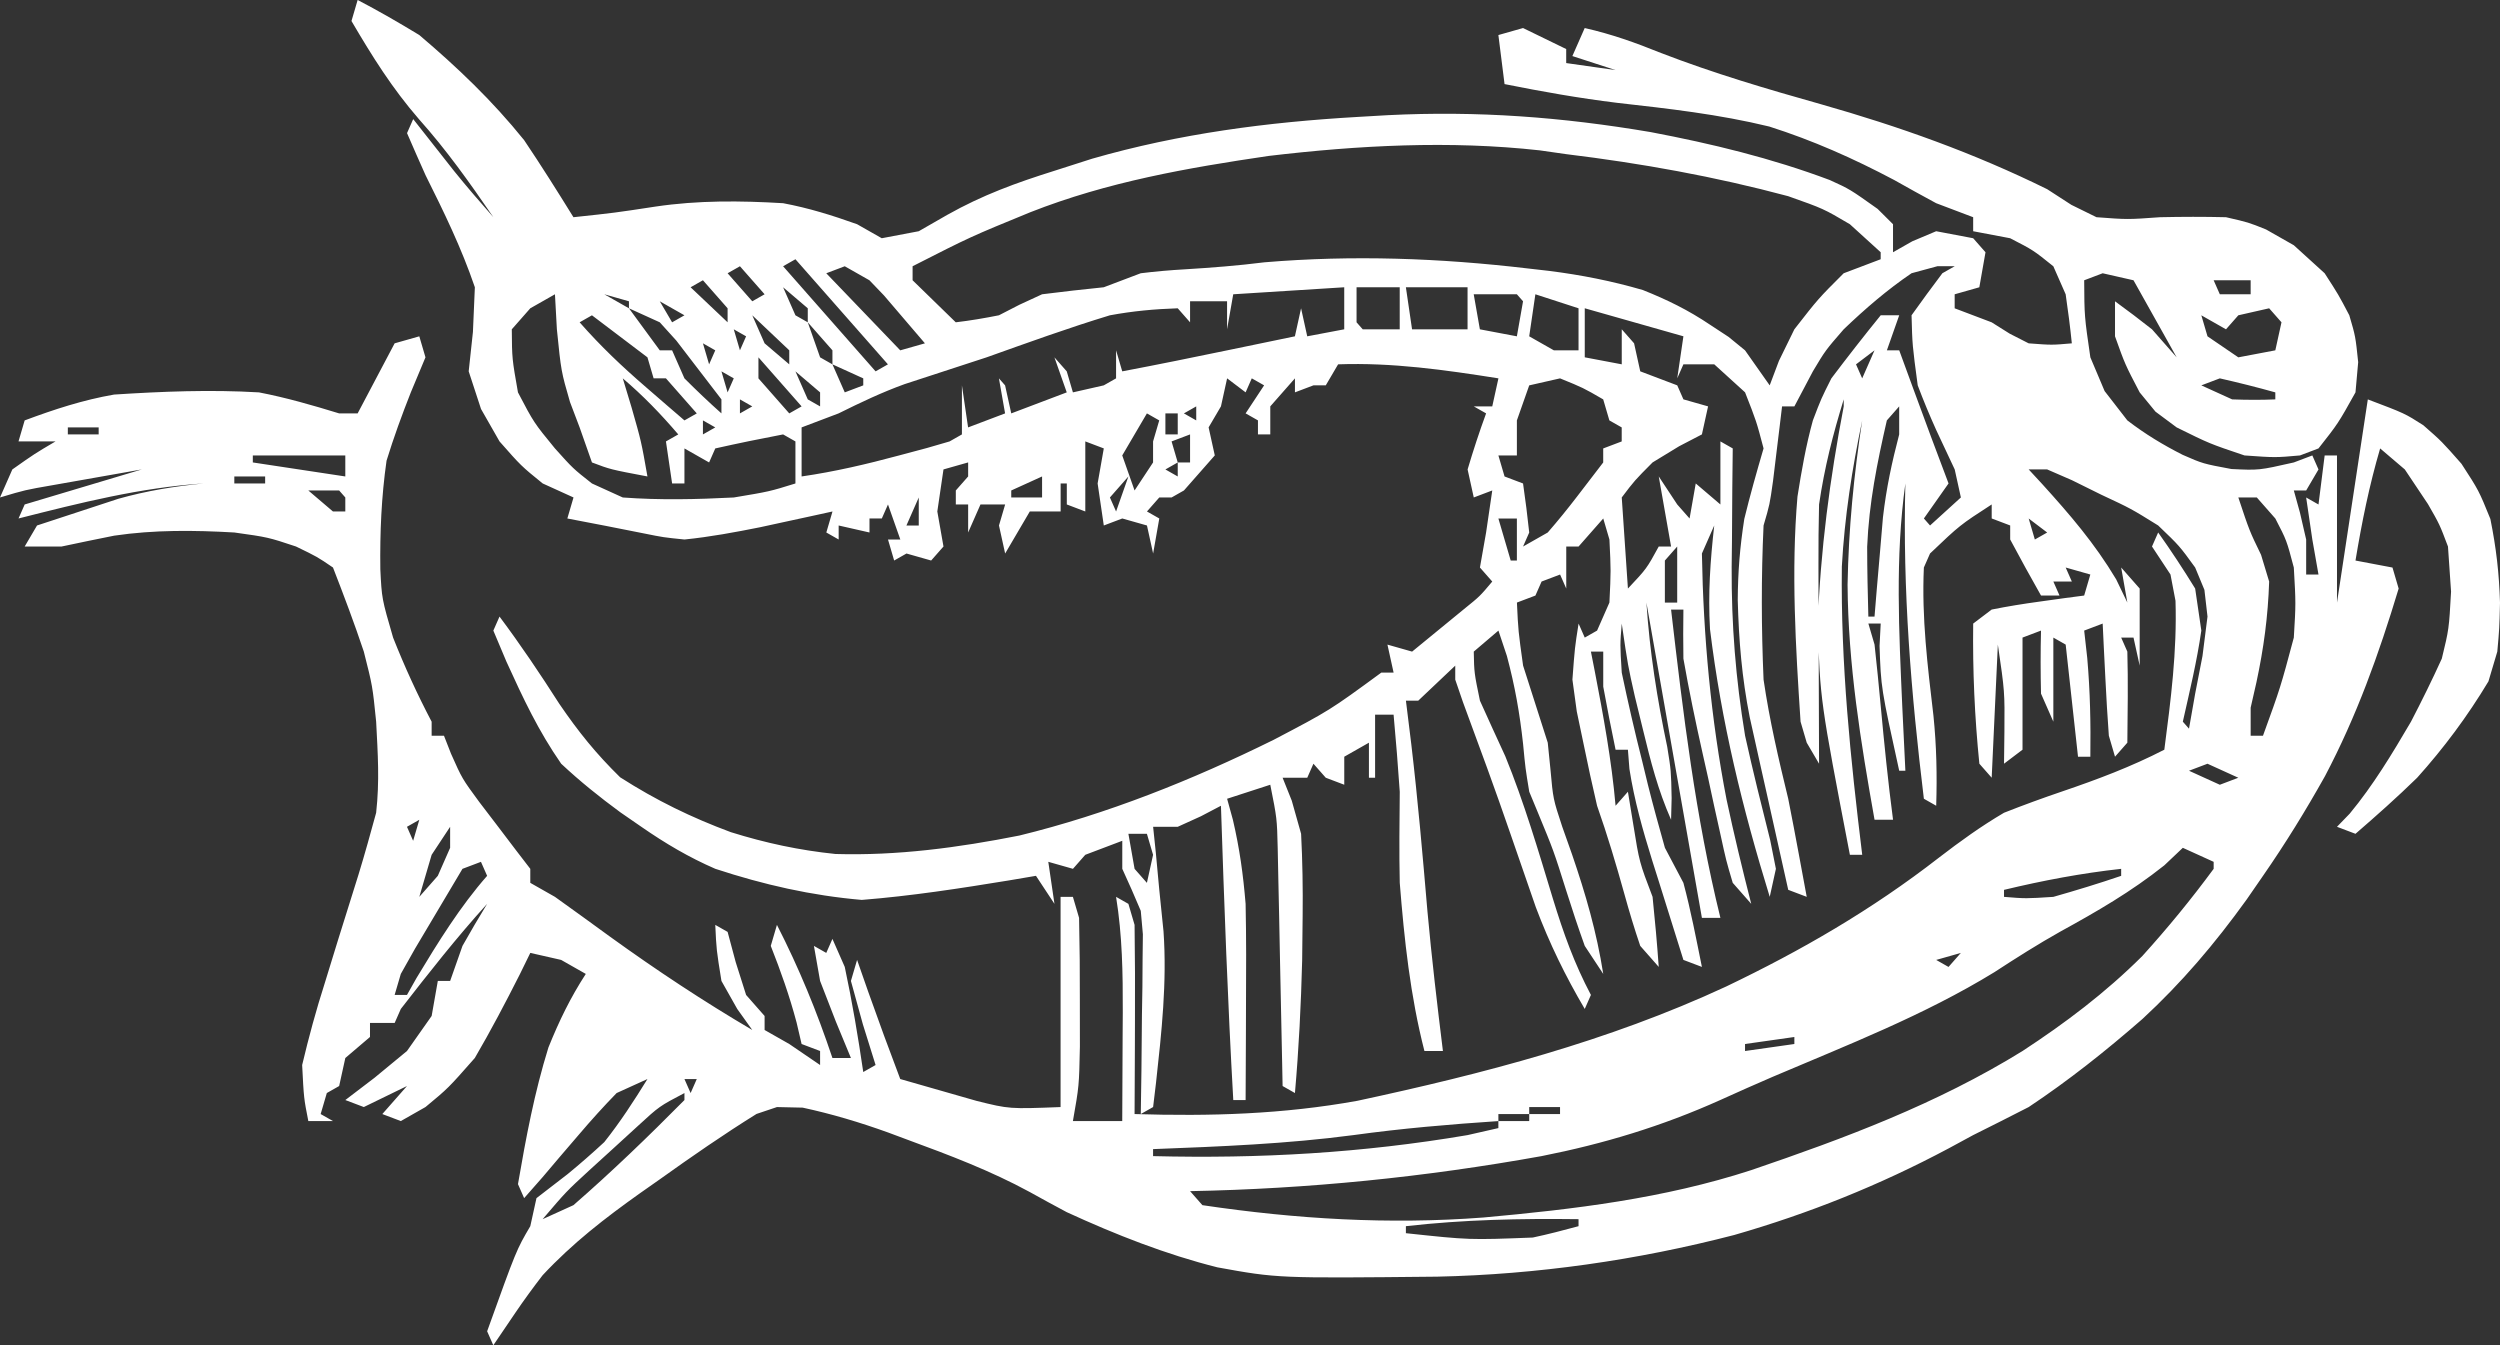 <?xml version="1.0" encoding="UTF-8" standalone="no"?>
<svg
   id="svg"
   version="1.1"
   style="display:block"
   viewBox="0 0 512 275.517"
   sodipodi:docname="sardine_logo_single.svg"
   width="512"
   height="275.517"
   inkscape:version="1.2 (dc2aeda, 2022-05-15)"
   xmlns:inkscape="http://www.inkscape.org/namespaces/inkscape"
   xmlns:sodipodi="http://sodipodi.sourceforge.net/DTD/sodipodi-0.dtd"
   xmlns="http://www.w3.org/2000/svg"
   xmlns:svg="http://www.w3.org/2000/svg">
  <rect x="0" y="0" width="512" height="275.517" fill="#333333" stroke="none"/>
  <defs
     id="defs9" />
  <sodipodi:namedview
     id="namedview7"
     pagecolor="#505050"
     bordercolor="#eeeeee"
     borderopacity="1"
     inkscape:showpageshadow="0"
     inkscape:pageopacity="0"
     inkscape:pagecheckerboard="0"
     inkscape:deskcolor="#505050"
     showgrid="false"
     inkscape:zoom="1.0656165"
     inkscape:cx="249.62077"
     inkscape:cy="168.4471"
     inkscape:window-width="1440"
     inkscape:window-height="847"
     inkscape:window-x="0"
     inkscape:window-y="25"
     inkscape:window-maximized="0"
     inkscape:current-layer="svg" />
  <path
     d="m 511.999,123.498 c -0.128,5.23 -0.128,5.23 -0.552,9.955 -0.599,2.013 -1.198,4.025 -1.815,6.099 -4.329,7.199 -9.131,13.64 -14.601,19.731 -4.111,4.015 -8.31,7.748 -12.628,11.48 -1.875,-0.71 -1.875,-0.71 -3.788,-1.435 0.86,-0.888 1.719,-1.776 2.605,-2.691 4.839,-5.849 8.632,-12.157 12.549,-18.834 2.202,-4.242 4.329,-8.537 6.314,-12.915 1.47,-6.054 1.47,-6.054 1.894,-13.722 -0.208,-3.048 -0.417,-6.097 -0.631,-9.238 -1.715,-4.54 -1.715,-4.54 -4.104,-8.7 -1.563,-2.338 -3.126,-4.676 -4.736,-7.085 -1.667,-1.421 -3.334,-2.841 -5.051,-4.305 -2.251,7.674 -3.731,15.031 -5.051,22.96 2.5,0.474 5.001,0.947 7.577,1.435 0.417,1.421 0.833,2.841 1.263,4.305 -4.077,13.511 -8.618,26.143 -15.085,38.414 -3.963,7.079 -8.127,13.831 -12.697,20.421 -1.102,1.596 -2.204,3.193 -3.34,4.837 -6.551,9.099 -13.329,17.067 -21.365,24.49 -7.526,6.56 -15.097,12.582 -23.283,18.027 -3.778,1.939 -7.568,3.85 -11.365,5.74 -1.656,0.897 -3.311,1.794 -5.017,2.719 -14.222,7.579 -28.683,13.36 -43.92,17.74 -19.883,5.169 -40.443,8.093 -60.821,8.533 -32.666,0.335 -32.666,0.335 -45.018,-1.906 -10.6,-2.659 -20.806,-6.683 -30.86,-11.301 -2.536,-1.35 -5.063,-2.724 -7.577,-4.126 -8.064,-4.384 -16.449,-7.549 -24.941,-10.673 -1.346,-0.502 -2.692,-1.004 -4.08,-1.521 -5.788,-2.083 -11.522,-3.799 -17.487,-5.088 -2.608,-0.058 -2.608,-0.058 -5.268,-0.118 -1.38,0.464 -2.761,0.929 -4.183,1.407 -6.754,4.203 -13.294,8.733 -19.811,13.391 -1.332,0.935 -2.663,1.87 -4.035,2.834 -7.143,5.081 -13.803,10.21 -19.959,16.808 -1.935,2.506 -3.813,5.072 -5.604,7.713 -1.485,2.19 -2.969,4.38 -4.499,6.637 -0.417,-0.947 -0.833,-1.894 -1.263,-2.87 5.998,-16.682 5.998,-16.682 8.84,-21.525 0.417,-1.894 0.833,-3.788 1.263,-5.74 2.11,-1.628 4.219,-3.256 6.393,-4.933 2.555,-2.097 5.056,-4.282 7.498,-6.547 3.288,-4.138 6.01,-8.341 8.84,-12.915 -2.084,0.947 -4.167,1.894 -6.314,2.87 -2.666,2.734 -5.238,5.587 -7.735,8.52 -1.306,1.522 -2.611,3.045 -3.956,4.613 -1.714,2.023 -1.714,2.023 -3.463,4.086 -1.25,1.421 -2.5,2.841 -3.788,4.305 -0.417,-0.947 -0.833,-1.894 -1.263,-2.87 1.664,-9.646 3.36,-18.708 6.235,-27.982 2.215,-5.493 4.51,-10.216 7.656,-15.067 -1.667,-0.947 -3.334,-1.894 -5.051,-2.87 -2.084,-0.474 -4.167,-0.947 -6.314,-1.435 -0.703,1.437 -1.406,2.875 -2.131,4.355 -2.951,5.84 -5.957,11.557 -9.234,17.169 -5.446,6.188 -5.446,6.188 -10.103,10.045 -1.667,0.947 -3.334,1.894 -5.051,2.87 -1.25,-0.474 -2.5,-0.947 -3.788,-1.435 1.667,-1.894 3.334,-3.788 5.051,-5.74 -2.917,1.421 -5.834,2.841 -8.84,4.305 -1.25,-0.474 -2.5,-0.947 -3.788,-1.435 1.979,-1.509 3.959,-3.019 5.998,-4.574 2.188,-1.805 4.376,-3.611 6.63,-5.471 1.667,-2.368 3.334,-4.735 5.051,-7.175 0.417,-2.368 0.833,-4.735 1.263,-7.175 0.833,0 1.667,0 2.526,0 0.833,-2.368 1.667,-4.735 2.526,-7.175 1.639,-2.903 3.314,-5.781 5.051,-8.61 -6.224,6.845 -11.949,14.151 -17.68,21.525 -0.417,0.947 -0.833,1.894 -1.263,2.87 -1.667,0 -3.334,0 -5.051,0 0,0.947 0,1.894 0,2.87 -1.667,1.421 -3.334,2.841 -5.051,4.305 -0.417,1.894 -0.833,3.788 -1.263,5.74 -0.833,0.474 -1.667,0.947 -2.526,1.435 -0.417,1.421 -0.833,2.841 -1.263,4.305 0.833,0.474 1.667,0.947 2.526,1.435 -1.667,0 -3.334,0 -5.051,0 -0.922,-4.686 -0.922,-4.686 -1.263,-11.48 1.376,-5.803 2.858,-11.238 4.657,-16.861 0.89,-2.893 1.781,-5.786 2.698,-8.767 1.393,-4.474 2.79,-8.946 4.199,-13.413 1.281,-4.175 2.446,-8.396 3.6,-12.618 0.721,-6.515 0.345,-11.996 0,-18.655 -0.737,-7.295 -0.737,-7.295 -2.526,-14.35 -1.949,-5.838 -4.091,-11.504 -6.314,-17.22 -3.196,-2.181 -3.196,-2.181 -7.577,-4.305 -5.735,-1.905 -5.735,-1.905 -12.628,-2.87 -8.244,-0.474 -16.409,-0.561 -24.605,0.65 -3.589,0.71 -7.172,1.463 -10.754,2.22 -2.5,0 -5.001,0 -7.577,0 0.833,-1.421 1.667,-2.841 2.526,-4.305 3.548,-1.179 7.101,-2.342 10.655,-3.498 1.978,-0.649 3.956,-1.299 5.994,-1.968 5.845,-1.643 11.456,-2.552 17.448,-3.145 -12.917,0.851 -25.275,3.982 -37.885,7.175 0.417,-0.947 0.833,-1.894 1.263,-2.87 7.918,-2.368 15.836,-4.735 23.994,-7.175 -3.855,0.681 -7.71,1.361 -11.681,2.063 -2.168,0.383 -4.337,0.766 -6.571,1.16 C 5.136,100.343 5.136,100.343 0,101.884 0.833,99.99 1.667,98.096 2.526,96.144 c 4.578,-3.229 4.578,-3.229 8.84,-5.74 -2.5,0 -5.001,0 -7.577,0 0.417,-1.421 0.833,-2.841 1.263,-4.305 6.091,-2.274 11.967,-4.19 18.311,-5.292 9.914,-0.64 19.753,-1.035 29.677,-0.448 5.614,1.086 10.908,2.617 16.417,4.305 1.25,0 2.5,0 3.788,0 2.5,-4.735 5.001,-9.471 7.577,-14.35 1.667,-0.474 3.334,-0.947 5.051,-1.435 0.417,1.421 0.833,2.841 1.263,4.305 -0.99,2.368 -1.979,4.735 -2.999,7.175 -1.829,4.639 -3.494,9.19 -4.972,13.991 -1.064,7.473 -1.365,14.658 -1.273,22.225 0.294,6.021 0.294,6.021 2.614,14.008 2.376,5.999 4.935,11.578 7.893,17.22 0,0.947 0,1.894 0,2.87 0.833,0 1.667,0 2.526,0 0.477,1.217 0.954,2.434 1.445,3.688 2.273,5.107 2.273,5.107 5.752,9.843 1.245,1.632 2.491,3.263 3.774,4.944 1.255,1.654 2.51,3.307 3.803,5.011 0.959,1.247 1.918,2.493 2.905,3.778 0,0.947 0,1.894 0,2.87 1.667,0.947 3.334,1.894 5.051,2.87 3.774,2.699 7.534,5.423 11.287,8.161 9.523,6.875 19.107,13.211 29.124,19.103 -1.016,-1.421 -2.032,-2.841 -3.078,-4.305 -1.068,-1.894 -2.136,-3.788 -3.236,-5.74 -1.026,-6.368 -1.026,-6.368 -1.263,-11.48 0.833,0.474 1.667,0.947 2.526,1.435 0.547,2.042 1.094,4.084 1.657,6.188 1.055,3.33 1.055,3.33 2.131,6.726 1.875,2.131 1.875,2.131 3.788,4.305 0,0.947 0,1.894 0,2.87 1.667,0.947 3.334,1.894 5.051,2.87 2.084,1.421 4.167,2.841 6.314,4.305 0,-0.947 0,-1.894 0,-2.87 -1.25,-0.474 -2.5,-0.947 -3.788,-1.435 -0.508,-2.175 -0.508,-2.175 -1.026,-4.395 -1.447,-5.451 -3.238,-10.506 -5.288,-15.695 0.417,-1.421 0.833,-2.841 1.263,-4.305 4.525,8.856 8.162,17.693 11.365,27.265 1.25,0 2.5,0 3.788,0 -1.524,-3.685 -1.524,-3.685 -3.078,-7.444 -1.068,-2.752 -2.136,-5.505 -3.236,-8.341 -0.417,-2.368 -0.833,-4.735 -1.263,-7.175 0.833,0.474 1.667,0.947 2.526,1.435 0.417,-0.947 0.833,-1.894 1.263,-2.87 0.833,1.894 1.667,3.788 2.526,5.74 1.53,7.157 2.722,14.256 3.788,21.525 0.833,-0.474 1.667,-0.947 2.526,-1.435 -0.86,-2.752 -1.719,-5.505 -2.605,-8.341 -0.807,-2.93 -1.615,-5.86 -2.447,-8.879 0.417,-1.421 0.833,-2.841 1.263,-4.305 0.755,2.161 1.511,4.321 2.289,6.547 2.12,5.987 4.302,11.923 6.551,17.848 3.337,0.975 6.679,1.927 10.024,2.87 2.791,0.799 2.791,0.799 5.638,1.614 6.682,1.658 6.682,1.658 17.172,1.256 0,-14.206 0,-28.413 0,-43.05 0.833,0 1.667,0 2.526,0 0.417,1.421 0.833,2.841 1.263,4.305 0.124,5.691 0.175,11.35 0.158,17.04 0.003,3.074 0.007,6.149 0.01,9.316 -0.168,8.083 -0.168,8.083 -1.431,15.258 3.334,0 6.668,0 10.103,0 0.034,-5.77 0.059,-11.54 0.079,-17.31 0.01,-1.627 0.021,-3.254 0.032,-4.93 0.021,-8.026 -0.091,-15.774 -1.374,-23.68 0.833,0.474 1.667,0.947 2.526,1.435 0.417,1.421 0.833,2.841 1.263,4.305 0.091,6.555 0.117,13.087 0.079,19.641 -0.009,2.743 -0.009,2.743 -0.017,5.541 -0.015,4.521 -0.037,9.042 -0.062,13.562 15.438,0.48 30.388,0.049 45.654,-2.719 25.679,-5.516 51.258,-12.143 75.507,-23.403 15.353,-7.348 29.774,-15.67 43.564,-26.385 4.374,-3.366 8.64,-6.442 13.334,-9.198 3.968,-1.568 7.971,-3.029 11.997,-4.395 7.16,-2.442 14.024,-5.013 20.837,-8.52 1.335,-10.22 2.614,-20.146 2.289,-30.493 -0.339,-1.776 -0.677,-3.552 -1.026,-5.381 -1.25,-1.894 -2.5,-3.788 -3.788,-5.74 0.417,-0.947 0.833,-1.894 1.263,-2.87 2.65,3.716 5.163,7.561 7.577,11.48 0.417,2.841 0.833,5.683 1.263,8.61 -0.91,6.348 -2.387,12.412 -3.788,18.655 0.417,0.474 0.833,0.947 1.263,1.435 0.417,-2.368 0.833,-4.735 1.263,-7.175 0.495,-2.545 0.99,-5.091 1.5,-7.713 0.339,-2.664 0.677,-5.327 1.026,-8.072 -0.208,-1.805 -0.417,-3.611 -0.631,-5.471 -0.938,-2.264 -0.938,-2.264 -1.894,-4.574 -3.21,-4.429 -3.21,-4.429 -7.577,-8.61 -5.577,-3.462 -5.577,-3.462 -11.602,-6.278 -1.997,-0.988 -3.995,-1.976 -6.053,-2.993 -2.513,-1.093 -2.513,-1.093 -5.076,-2.209 -1.25,0 -2.5,0 -3.788,0 0.93,1.006 1.859,2.013 2.817,3.049 5.639,6.231 10.662,12.045 15.1,19.462 0.755,1.569 1.511,3.137 2.289,4.753 -0.417,-2.368 -0.833,-4.735 -1.263,-7.175 1.25,1.421 2.5,2.841 3.788,4.305 0,5.209 0,10.418 0,15.785 -0.417,-1.894 -0.833,-3.788 -1.263,-5.74 -0.833,0 -1.667,0 -2.526,0 0.417,0.947 0.833,1.894 1.263,2.87 0.176,6.222 0.054,12.428 0,18.655 -0.833,0.947 -1.667,1.894 -2.526,2.87 -0.625,-2.131 -0.625,-2.131 -1.263,-4.305 -0.287,-3.912 -0.517,-7.83 -0.71,-11.749 -0.106,-2.092 -0.212,-4.184 -0.321,-6.34 -0.076,-1.607 -0.153,-3.215 -0.232,-4.871 -1.25,0.474 -2.5,0.947 -3.788,1.435 0.208,1.865 0.417,3.729 0.631,5.65 0.59,6.788 0.726,13.365 0.631,20.179 -0.833,0 -1.667,0 -2.526,0 -0.833,-7.577 -1.667,-15.153 -2.526,-22.96 -0.833,-0.474 -1.667,-0.947 -2.526,-1.435 0,5.683 0,11.365 0,17.22 -1.25,-2.841 -1.25,-2.841 -2.526,-5.74 -0.1,-4.303 -0.111,-8.612 0,-12.915 -1.25,0.474 -2.5,0.947 -3.788,1.435 0,7.577 0,15.153 0,22.96 -1.875,1.421 -1.875,1.421 -3.788,2.87 0.026,-2.161 0.052,-4.321 0.079,-6.547 0.066,-8.206 0.066,-8.206 -1.342,-17.848 -0.417,8.997 -0.833,17.995 -1.263,27.265 -0.833,-0.947 -1.667,-1.894 -2.526,-2.87 -0.968,-9.626 -1.385,-19.012 -1.263,-28.7 1.25,-0.947 2.5,-1.894 3.788,-2.87 3.22,-0.648 6.461,-1.173 9.708,-1.614 1.724,-0.24 3.448,-0.481 5.224,-0.729 1.323,-0.174 2.647,-0.348 4.01,-0.527 0.625,-2.131 0.625,-2.131 1.263,-4.305 -2.5,-0.71 -2.5,-0.71 -5.051,-1.435 0.417,0.947 0.833,1.894 1.263,2.87 -1.25,0 -2.5,0 -3.788,0 0.417,0.947 0.833,1.894 1.263,2.87 -1.25,0 -2.5,0 -3.788,0 -2.153,-3.792 -4.256,-7.621 -6.314,-11.48 0,-0.947 0,-1.894 0,-2.87 -1.875,-0.71 -1.875,-0.71 -3.788,-1.435 0,-0.947 0,-1.894 0,-2.87 -6.511,4.222 -6.511,4.222 -12.628,10.045 -0.417,0.947 -0.833,1.894 -1.263,2.87 -0.469,10.306 0.767,20.175 1.963,30.359 0.63,6.178 0.758,12.216 0.562,18.431 -0.833,-0.474 -1.667,-0.947 -2.526,-1.435 -2.624,-21.652 -4.37,-42.658 -3.788,-64.574 -2.118,15.221 -1.3,30.408 -0.631,45.74 0.206,4.365 0.415,8.73 0.631,13.094 -0.417,0 -0.833,0 -1.263,0 -3.73,-16.955 -3.73,-16.955 -4.025,-25.561 0.117,-2.264 0.117,-2.264 0.237,-4.574 -0.833,0 -1.667,0 -2.526,0 0.417,1.421 0.833,2.841 1.263,4.305 0.462,4.18 0.876,8.366 1.263,12.556 0.725,7.799 1.504,15.562 2.526,23.319 -1.25,0 -2.5,0 -3.788,0 -2.851,-16.026 -5.414,-31.771 -5.525,-48.162 0.21,-11.422 1.278,-22.384 2.999,-33.632 -2.076,9.926 -3.611,19.739 -4.173,29.933 -0.243,19.928 1.769,39.342 4.173,59.036 -0.833,0 -1.667,0 -2.526,0 -6.088,-31.667 -6.088,-31.667 -6.585,-47.22 0.543,-15.162 2.491,-29.806 5.323,-44.619 0,-0.474 0,-0.947 0,-1.435 -2.23,7.272 -3.932,13.896 -5.051,21.525 -0.102,4.15 -0.136,8.303 -0.123,12.455 0.003,2.368 0.008,4.735 0.013,7.175 0.01,2.46 0.021,4.92 0.032,7.455 0.007,2.494 0.011,4.987 0.017,7.556 0.015,6.151 0.036,12.302 0.062,18.453 -0.833,-1.421 -1.667,-2.841 -2.526,-4.305 -0.625,-2.131 -0.625,-2.131 -1.263,-4.305 -1.009,-15.323 -1.945,-30.791 -0.631,-46.11 0.843,-5.336 1.729,-10.424 3.157,-15.594 1.702,-4.468 1.702,-4.468 3.788,-8.61 3.303,-4.369 6.662,-8.685 10.103,-12.915 1.25,0 2.5,0 3.788,0 -0.833,2.368 -1.667,4.735 -2.526,7.175 0.833,0 1.667,0 2.526,0 0.964,2.634 1.927,5.268 2.92,7.982 2.362,6.444 4.747,12.874 7.182,19.283 -1.667,2.368 -3.334,4.735 -5.051,7.175 0.417,0.474 0.833,0.947 1.263,1.435 2.084,-1.894 4.167,-3.788 6.314,-5.74 -0.417,-1.894 -0.833,-3.788 -1.263,-5.74 -1.25,-2.664 -2.5,-5.327 -3.788,-8.072 -1.355,-2.998 -2.622,-6.05 -3.788,-9.148 -1.105,-8.251 -1.105,-8.251 -1.263,-14.35 2.067,-2.905 4.175,-5.773 6.314,-8.61 0.833,-0.474 1.667,-0.947 2.526,-1.435 -1.172,0 -2.344,0 -3.552,0 -2.618,0.71 -2.618,0.71 -5.288,1.435 -4.968,3.374 -9.467,7.246 -13.891,11.48 -3.752,4.322 -3.752,4.322 -6.314,8.61 -1.25,2.368 -2.5,4.735 -3.788,7.175 -0.833,0 -1.667,0 -2.526,0 -0.168,1.4 -0.335,2.801 -0.508,4.243 -0.335,2.739 -0.335,2.739 -0.676,5.533 -0.22,1.815 -0.44,3.629 -0.666,5.499 -0.676,4.815 -0.676,4.815 -1.939,9.12 -0.491,10.547 -0.457,21.022 0,31.57 1.216,8.307 3.078,16.285 5.051,24.395 0.76,3.851 1.499,7.707 2.21,11.57 0.521,2.812 1.042,5.623 1.579,8.52 -1.875,-0.71 -1.875,-0.71 -3.788,-1.435 -1.453,-6.486 -2.899,-12.973 -4.341,-19.462 -0.617,-2.748 -0.617,-2.748 -1.246,-5.552 -0.395,-1.78 -0.789,-3.561 -1.196,-5.395 -0.364,-1.631 -0.727,-3.261 -1.102,-4.942 -1.606,-8.124 -2.238,-15.673 -2.454,-24.022 0.041,-5.823 0.44,-10.812 1.342,-16.592 1.184,-4.857 2.544,-9.658 3.946,-14.44 -1.468,-5.569 -1.468,-5.569 -3.788,-11.48 -2.084,-1.894 -4.167,-3.788 -6.314,-5.74 -2.084,0 -4.167,0 -6.314,0 -0.417,0.947 -0.833,1.894 -1.263,2.87 0.417,-2.841 0.833,-5.683 1.263,-8.61 -6.668,-1.894 -13.335,-3.788 -20.205,-5.74 0,3.315 0,6.63 0,10.045 3.751,0.71 3.751,0.71 7.577,1.435 0,-2.368 0,-4.735 0,-7.175 0.833,0.947 1.667,1.894 2.526,2.87 0.417,1.894 0.833,3.788 1.263,5.74 3.751,1.421 3.751,1.421 7.577,2.87 0.417,0.947 0.833,1.894 1.263,2.87 1.667,0.474 3.334,0.947 5.051,1.435 -0.417,1.894 -0.833,3.788 -1.263,5.74 -1.537,0.799 -3.073,1.598 -4.657,2.422 -1.797,1.095 -3.594,2.19 -5.446,3.318 -3.686,3.705 -3.686,3.705 -6.314,7.175 0.417,6.156 0.833,12.312 1.263,18.655 3.83,-4.07 3.83,-4.07 6.314,-8.61 0.833,0 1.667,0 2.526,0 -1.25,-7.103 -1.25,-7.103 -2.526,-14.35 1.25,1.894 2.5,3.788 3.788,5.74 0.833,0.947 1.667,1.894 2.526,2.87 0.417,-2.368 0.833,-4.735 1.263,-7.175 1.667,1.421 3.334,2.841 5.051,4.305 0,-4.262 0,-8.524 0,-12.915 0.833,0.474 1.667,0.947 2.526,1.435 -0.029,2.684 -0.059,5.368 -0.089,8.133 -0.024,3.597 -0.047,7.194 -0.069,10.79 -0.032,2.64 -0.032,2.64 -0.064,5.334 -0.055,11.877 0.825,22.893 2.748,34.577 1.584,7.183 3.353,14.277 5.145,21.396 0.579,2.905 0.579,2.905 1.169,5.869 -0.625,2.841 -0.625,2.841 -1.263,5.74 -5.587,-18.14 -9.907,-35.771 -12.234,-54.821 -0.417,-7.276 0.054,-14.011 0.868,-21.233 -1.25,2.841 -1.25,2.841 -2.526,5.74 0.29,16.947 1.843,33.849 5.051,50.404 1.527,7.17 3.238,14.262 5.051,21.345 -1.25,-1.421 -2.5,-2.841 -3.788,-4.305 -1.342,-4.524 -1.342,-4.524 -2.526,-9.955 -0.425,-1.918 -0.85,-3.836 -1.288,-5.813 -0.409,-1.9 -0.817,-3.799 -1.238,-5.757 -0.37,-1.648 -0.739,-3.296 -1.12,-4.994 -1.445,-6.446 -2.783,-12.876 -3.932,-19.4 -0.048,-3.348 -0.058,-6.697 0,-10.045 -0.833,0 -1.667,0 -2.526,0 2.483,21.369 4.977,42.339 10.103,63.139 -1.25,0 -2.5,0 -3.788,0 -3.788,-21.525 -7.577,-43.05 -11.365,-64.574 0.676,10.143 2.193,19.702 4.267,29.569 0.784,4.871 0.784,4.871 0.898,10.505 -0.037,1.456 -0.075,2.912 -0.113,4.411 -2.687,-6.107 -4.169,-11.894 -5.762,-18.475 -0.823,-3.368 -0.823,-3.368 -1.662,-6.805 -1.416,-6.289 -1.416,-6.289 -2.679,-14.899 -0.358,4.265 -0.358,4.265 0,10.045 1.283,6.11 2.654,12.089 4.183,18.117 0.39,1.606 0.78,3.211 1.181,4.865 1.079,4.324 2.272,8.611 3.475,12.892 1.25,2.368 2.5,4.735 3.788,7.175 1.526,5.688 2.611,11.419 3.788,17.22 -1.25,-0.474 -2.5,-0.947 -3.788,-1.435 -1.668,-5.288 -3.323,-10.579 -4.972,-15.875 -0.471,-1.49 -0.943,-2.98 -1.428,-4.515 -1.926,-6.211 -3.64,-12.216 -4.654,-18.708 -0.154,-1.956 -0.154,-1.956 -0.311,-3.952 -0.833,0 -1.667,0 -2.526,0 -0.901,-4.289 -1.736,-8.597 -2.526,-12.915 0,-2.368 0,-4.735 0,-7.175 -0.833,0 -1.667,0 -2.526,0 0.259,1.317 0.518,2.634 0.784,3.991 1.773,9.175 3.443,18.218 4.267,27.579 0.833,-0.947 1.667,-1.894 2.526,-2.87 0.547,3.33 0.547,3.33 1.105,6.726 1.231,7.678 1.231,7.678 3.946,14.798 0.494,4.774 0.925,9.558 1.263,14.35 -1.25,-1.421 -2.5,-2.841 -3.788,-4.305 -1.187,-3.482 -2.253,-7.019 -3.236,-10.583 -1.717,-6.164 -3.488,-12.106 -5.604,-18.117 -0.985,-4.196 -1.899,-8.415 -2.762,-12.646 -0.691,-3.299 -0.691,-3.299 -1.396,-6.665 -0.295,-2.151 -0.589,-4.303 -0.893,-6.519 0.488,-6.564 0.488,-6.564 1.263,-11.48 0.417,0.947 0.833,1.894 1.263,2.87 0.833,-0.474 1.667,-0.947 2.526,-1.435 1.25,-2.841 1.25,-2.841 2.526,-5.74 0.316,-6.517 0.316,-6.517 0,-12.915 -0.417,-1.421 -0.833,-2.841 -1.263,-4.305 -2.5,2.841 -2.5,2.841 -5.051,5.74 -0.833,0 -1.667,0 -2.526,0 0,2.841 0,5.683 0,8.61 -0.417,-0.947 -0.833,-1.894 -1.263,-2.87 -1.25,0.474 -2.5,0.947 -3.788,1.435 -0.417,0.947 -0.833,1.894 -1.263,2.87 -1.25,0.474 -2.5,0.947 -3.788,1.435 0.273,5.817 0.273,5.817 1.263,12.915 1.667,5.268 3.35,10.53 5.051,15.785 0.276,2.73 0.276,2.73 0.557,5.516 0.54,6.006 0.54,6.006 2.397,11.654 0.666,1.881 1.332,3.762 2.018,5.701 2.779,8.11 5.042,15.885 6.393,24.484 -1.25,-1.894 -2.5,-3.788 -3.788,-5.74 -1.339,-3.733 -2.594,-7.505 -3.788,-11.301 -2.586,-8.207 -2.586,-8.207 -5.841,-16.082 -0.573,-1.382 -1.146,-2.764 -1.736,-4.187 -0.789,-4.781 -0.789,-4.781 -1.263,-9.776 -0.706,-6.414 -1.653,-11.779 -3.315,-18.027 -0.573,-1.717 -1.146,-3.433 -1.736,-5.202 -2.5,2.131 -2.5,2.131 -5.051,4.305 0.083,4.338 0.083,4.338 1.263,10.045 1.717,3.804 3.439,7.604 5.194,11.385 3.866,9.469 6.764,19.334 9.757,29.195 2.174,7.094 4.363,13.219 7.779,19.69 -0.417,0.947 -0.833,1.894 -1.263,2.87 -3.97,-6.768 -7.198,-13.344 -10.019,-20.835 -1.713,-4.899 -3.41,-9.806 -5.091,-14.72 -3.141,-9.16 -6.48,-18.219 -9.831,-27.282 -0.781,-2.281 -0.781,-2.281 -1.579,-4.608 0,-0.947 0,-1.894 0,-2.87 -2.5,2.368 -5.001,4.735 -7.577,7.175 -0.833,0 -1.667,0 -2.526,0 0.547,4.439 0.547,4.439 1.105,8.969 1.341,11.375 2.331,22.771 3.305,34.193 0.868,9.563 1.994,19.067 3.167,28.588 -1.25,0 -2.5,0 -3.788,0 -2.892,-11.268 -4.123,-22.778 -5.051,-34.44 -0.139,-6.227 -0.055,-12.424 0,-18.655 -0.367,-5.267 -0.77,-10.531 -1.263,-15.785 -1.25,0 -2.5,0 -3.788,0 0,4.262 0,8.524 0,12.915 -0.417,0 -0.833,0 -1.263,0 0,-2.368 0,-4.735 0,-7.175 -1.667,0.947 -3.334,1.894 -5.051,2.87 0,1.894 0,3.788 0,5.74 -1.25,-0.474 -2.5,-0.947 -3.788,-1.435 -0.833,-0.947 -1.667,-1.894 -2.526,-2.87 -0.417,0.947 -0.833,1.894 -1.263,2.87 -1.667,0 -3.334,0 -5.051,0 0.619,1.548 1.237,3.097 1.875,4.692 0.947,3.36 0.947,3.36 1.914,6.788 0.289,5.582 0.379,11.18 0.316,16.771 -0.049,4.537 -0.049,4.537 -0.099,9.165 -0.233,9.109 -0.682,18.092 -1.48,27.158 -0.833,-0.474 -1.667,-0.947 -2.526,-1.435 -0.048,-2.421 -0.048,-2.421 -0.096,-4.892 -0.146,-7.308 -0.301,-14.616 -0.457,-21.924 -0.05,-2.541 -0.099,-5.081 -0.15,-7.699 -0.079,-3.656 -0.079,-3.656 -0.16,-7.385 -0.046,-2.247 -0.092,-4.494 -0.14,-6.809 -0.146,-6.086 -0.146,-6.086 -1.522,-12.995 -4.376,1.421 -4.376,1.421 -8.84,2.87 0.391,1.421 0.781,2.841 1.184,4.305 1.373,5.874 2.103,11.159 2.605,17.22 0.146,6.937 0.119,13.869 0.079,20.807 -0.007,1.865 -0.011,3.729 -0.017,5.65 -0.015,4.574 -0.038,9.148 -0.062,13.722 -0.833,0 -1.667,0 -2.526,0 -1.142,-20.078 -1.859,-40.166 -2.526,-60.269 -1.354,0.71 -2.709,1.421 -4.104,2.152 -1.563,0.71 -3.126,1.421 -4.736,2.152 -1.667,0 -3.334,0 -5.051,0 0.273,2.619 0.273,2.619 0.552,5.292 0.234,2.516 0.469,5.031 0.71,7.623 0.287,2.812 0.573,5.623 0.868,8.52 0.723,10.476 -0.388,20.574 -1.534,30.97 -0.295,2.472 -0.295,2.472 -0.597,4.994 -0.833,0.474 -1.667,0.947 -2.526,1.435 0.044,-2.904 0.088,-5.808 0.133,-8.8 0.035,-3.823 0.07,-7.646 0.104,-11.469 0.032,-1.913 0.064,-3.825 0.096,-5.796 0.013,-1.85 0.024,-3.7 0.037,-5.605 0.02,-1.698 0.04,-3.397 0.06,-5.146 -0.213,-2.375 -0.213,-2.375 -0.43,-4.798 -1.216,-2.896 -2.474,-5.77 -3.788,-8.61 0,-1.894 0,-3.788 0,-5.74 -2.5,0.947 -5.001,1.894 -7.577,2.87 -0.833,0.947 -1.667,1.894 -2.526,2.87 -1.667,-0.474 -3.334,-0.947 -5.051,-1.435 0.417,2.841 0.833,5.683 1.263,8.61 -1.25,-1.894 -2.5,-3.788 -3.788,-5.74 -1.83,0.311 -3.659,0.622 -5.545,0.942 -10.036,1.642 -20.014,3.186 -30.13,3.991 -10.307,-0.891 -20.065,-3.103 -29.992,-6.368 -5.396,-2.343 -10.229,-5.193 -15.154,-8.61 -1.421,-0.98 -2.842,-1.961 -4.306,-2.971 -4.235,-3.114 -8.219,-6.297 -12.11,-9.944 -4.653,-6.704 -7.758,-13.313 -11.208,-20.897 -0.886,-2.101 -1.771,-4.203 -2.684,-6.368 0.417,-0.947 0.833,-1.894 1.263,-2.87 4.321,5.779 8.313,11.714 12.234,17.848 3.959,5.804 7.535,10.228 12.47,15.067 7.414,4.745 14.598,8.238 22.677,11.239 7.146,2.23 14.043,3.709 21.424,4.468 12.708,0.375 25.155,-1.303 37.658,-3.778 17.888,-4.37 35.328,-11.326 52.087,-19.608 11.466,-6.011 11.466,-6.011 22.035,-13.756 0.833,0 1.667,0 2.526,0 -0.417,-1.894 -0.833,-3.788 -1.263,-5.74 1.667,0.474 3.334,0.947 5.051,1.435 2.265,-1.85 4.527,-3.705 6.788,-5.561 1.26,-1.032 2.52,-2.064 3.818,-3.128 3.279,-2.647 3.279,-2.647 5.811,-5.661 -0.833,-0.947 -1.667,-1.894 -2.526,-2.87 0.417,-2.368 0.833,-4.735 1.263,-7.175 0.417,-2.841 0.833,-5.683 1.263,-8.61 -1.25,0.474 -2.5,0.947 -3.788,1.435 -0.417,-1.894 -0.833,-3.788 -1.263,-5.74 1.152,-3.871 2.405,-7.707 3.788,-11.48 -0.833,-0.474 -1.667,-0.947 -2.526,-1.435 1.25,0 2.5,0 3.788,0 0.417,-1.894 0.833,-3.788 1.263,-5.74 -11,-1.737 -21.697,-3.265 -32.834,-2.87 -0.833,1.421 -1.667,2.841 -2.526,4.305 -0.833,0 -1.667,0 -2.526,0 -1.25,0.474 -2.5,0.947 -3.788,1.435 0,-0.947 0,-1.894 0,-2.87 -1.667,1.894 -3.334,3.788 -5.051,5.74 0,1.894 0,3.788 0,5.74 -0.833,0 -1.667,0 -2.526,0 0,-0.947 0,-1.894 0,-2.87 -0.833,-0.474 -1.667,-0.947 -2.526,-1.435 1.25,-1.894 2.5,-3.788 3.788,-5.74 -0.833,-0.474 -1.667,-0.947 -2.526,-1.435 -0.417,0.947 -0.833,1.894 -1.263,2.87 -1.25,-0.947 -2.5,-1.894 -3.788,-2.87 -0.417,1.894 -0.833,3.788 -1.263,5.74 -0.833,1.421 -1.667,2.841 -2.526,4.305 0.417,1.894 0.833,3.788 1.263,5.74 -2.105,2.392 -4.209,4.783 -6.314,7.175 -0.833,0.474 -1.667,0.947 -2.526,1.435 -0.833,0 -1.667,0 -2.526,0 -0.833,0.947 -1.667,1.894 -2.526,2.87 0.833,0.474 1.667,0.947 2.526,1.435 -0.417,2.368 -0.833,4.735 -1.263,7.175 -0.417,-1.894 -0.833,-3.788 -1.263,-5.74 -1.667,-0.474 -3.334,-0.947 -5.051,-1.435 -1.25,0.474 -2.5,0.947 -3.788,1.435 -0.417,-2.841 -0.833,-5.683 -1.263,-8.61 0.417,-2.368 0.833,-4.735 1.263,-7.175 -1.25,-0.474 -2.5,-0.947 -3.788,-1.435 0,4.735 0,9.471 0,14.35 -1.25,-0.474 -2.5,-0.947 -3.788,-1.435 0,-1.421 0,-2.841 0,-4.305 -0.417,0 -0.833,0 -1.263,0 0,1.894 0,3.788 0,5.74 -2.084,0 -4.167,0 -6.314,0 -1.667,2.841 -3.334,5.683 -5.051,8.61 -0.417,-1.894 -0.833,-3.788 -1.263,-5.74 0.417,-1.421 0.833,-2.841 1.263,-4.305 -1.667,0 -3.334,0 -5.051,0 -1.25,2.841 -1.25,2.841 -2.526,5.74 0,-1.894 0,-3.788 0,-5.74 -0.833,0 -1.667,0 -2.526,0 0,-0.947 0,-1.894 0,-2.87 0.833,-0.947 1.667,-1.894 2.526,-2.87 0,-0.947 0,-1.894 0,-2.87 -1.667,0.474 -3.334,0.947 -5.051,1.435 -0.417,2.841 -0.833,5.683 -1.263,8.61 0.417,2.368 0.833,4.735 1.263,7.175 -0.833,0.947 -1.667,1.894 -2.526,2.87 -1.667,-0.474 -3.334,-0.947 -5.051,-1.435 -0.833,0.474 -1.667,0.947 -2.526,1.435 -0.417,-1.421 -0.833,-2.841 -1.263,-4.305 0.833,0 1.667,0 2.526,0 -0.833,-2.368 -1.667,-4.735 -2.526,-7.175 -0.417,0.947 -0.833,1.894 -1.263,2.87 -0.833,0 -1.667,0 -2.526,0 0,0.947 0,1.894 0,2.87 -2.084,-0.474 -4.167,-0.947 -6.314,-1.435 0,0.947 0,1.894 0,2.87 -0.833,-0.474 -1.667,-0.947 -2.526,-1.435 0.417,-1.421 0.833,-2.841 1.263,-4.305 -1.341,0.294 -2.683,0.588 -4.065,0.891 -1.784,0.387 -3.568,0.773 -5.407,1.172 -1.758,0.383 -3.516,0.766 -5.328,1.16 -5.181,1.037 -10.269,1.984 -15.509,2.517 -4.311,-0.437 -4.311,-0.437 -8.366,-1.256 -5.205,-1.044 -10.414,-2.062 -15.628,-3.049 0.417,-1.421 0.833,-2.841 1.263,-4.305 -2.084,-0.947 -4.167,-1.894 -6.314,-2.87 -4.42,-3.587 -4.42,-3.587 -8.84,-8.61 -1.25,-2.19 -2.5,-4.38 -3.788,-6.637 -0.833,-2.545 -1.667,-5.091 -2.526,-7.713 0.43,-3.996 0.43,-3.996 0.868,-8.072 0.13,-3.019 0.26,-6.038 0.395,-9.148 -2.747,-8.068 -6.352,-15.446 -10.103,-22.96 -1.279,-2.861 -2.548,-5.728 -3.788,-8.61 0.417,-0.947 0.833,-1.894 1.263,-2.87 2.795,3.55 5.591,7.1 8.386,10.65 2.6,3.229 5.307,6.345 8.031,9.44 C 96.155,37.367 91.453,30.726 85.794,24.395 80.324,18.08 76.298,11.663 71.982,4.305 72.398,2.884 72.815,1.464 73.244,0 c 4.28,2.223 8.476,4.658 12.628,7.175 7.753,6.581 14.933,13.411 21.468,21.525 3.488,5.178 6.799,10.45 10.103,15.785 8.436,-0.901 8.436,-0.901 16.831,-2.181 8.686,-1.291 17.368,-1.21 26.105,-0.689 5.303,0.998 9.999,2.47 15.154,4.305 1.667,0.947 3.334,1.894 5.051,2.87 2.5,-0.474 5.001,-0.947 7.577,-1.435 2.891,-1.659 2.891,-1.659 5.841,-3.352 7.232,-4.073 14.167,-6.582 21.942,-9.025 2.552,-0.818 5.105,-1.635 7.735,-2.478 17.906,-5.154 35.966,-7.49 54.381,-8.554 2.037,-0.119 4.075,-0.237 6.174,-0.359 18.356,-0.917 35.662,0.379 53.85,3.47 12.465,2.37 24.647,5.308 36.657,9.815 4.109,1.872 4.109,1.872 9.792,5.908 1.042,1.036 2.084,2.072 3.157,3.139 0,1.894 0,3.788 0,5.74 1.302,-0.74 2.605,-1.48 3.946,-2.242 1.615,-0.681 3.23,-1.361 4.893,-2.063 2.5,0.474 5.001,0.947 7.577,1.435 0.833,0.947 1.667,1.894 2.526,2.87 -0.417,2.368 -0.833,4.735 -1.263,7.175 -1.667,0.474 -3.334,0.947 -5.051,1.435 0,0.947 0,1.894 0,2.87 2.5,0.947 5.001,1.894 7.577,2.87 1.224,0.77 2.448,1.539 3.71,2.332 1.276,0.651 2.553,1.302 3.867,1.973 4.737,0.361 4.737,0.361 8.84,0 -0.341,-3.36 -0.773,-6.709 -1.263,-10.045 -1.25,-2.841 -1.25,-2.841 -2.526,-5.74 -4.089,-3.288 -4.089,-3.288 -8.84,-5.74 -2.5,-0.474 -5.001,-0.947 -7.577,-1.435 0,-0.947 0,-1.894 0,-2.87 -2.5,-0.947 -5.001,-1.894 -7.577,-2.87 -2.881,-1.553 -5.748,-3.14 -8.603,-4.753 -8.38,-4.438 -16.667,-8.111 -25.572,-10.947 -10.303,-2.51 -20.683,-3.674 -31.161,-4.854 -7.775,-0.954 -15.364,-2.298 -23.061,-3.84 -0.417,-3.315 -0.833,-6.63 -1.263,-10.045 1.667,-0.474 3.334,-0.947 5.051,-1.435 2.917,1.421 5.834,2.841 8.84,4.305 0,0.947 0,1.894 0,2.87 5.001,0.71 5.001,0.71 10.103,1.435 -2.917,-0.947 -5.834,-1.894 -8.84,-2.87 0.833,-1.894 1.667,-3.788 2.526,-5.74 5.547,1.261 10.316,2.97 15.628,5.112 10.799,4.17 21.696,7.378 32.755,10.493 15.97,4.54 31.196,9.937 46.33,17.399 2.452,1.587 2.452,1.587 4.953,3.206 1.7,0.836 3.399,1.672 5.15,2.534 6.37,0.479 6.37,0.479 13.023,0 4.498,-0.1 8.999,-0.109 13.497,0 4.593,1.054 4.593,1.054 8.208,2.511 1.875,1.065 3.751,2.131 5.683,3.229 2.084,1.894 4.167,3.788 6.314,5.74 2.841,4.395 2.841,4.395 5.051,8.61 1.263,4.305 1.263,4.305 1.815,9.596 -0.182,2.042 -0.365,4.084 -0.552,6.188 -3.552,6.368 -3.552,6.368 -7.577,11.48 -1.875,0.71 -1.875,0.71 -3.788,1.435 -5.051,0.448 -5.051,0.448 -11.365,0 -7.182,-2.422 -7.182,-2.422 -13.891,-5.74 -2.149,-1.598 -2.149,-1.598 -4.341,-3.229 -1.602,-1.953 -1.602,-1.953 -3.236,-3.946 -2.999,-5.74 -2.999,-5.74 -5.051,-11.48 0,-2.368 0,-4.735 0,-7.175 2.561,1.852 5.081,3.777 7.577,5.74 1.667,1.894 3.334,3.788 5.051,5.74 -2.917,-5.209 -5.834,-10.418 -8.84,-15.785 -2.084,-0.474 -4.167,-0.947 -6.314,-1.435 -1.25,0.474 -2.5,0.947 -3.788,1.435 0.042,7.381 0.042,7.381 1.263,15.785 0.964,2.279 1.927,4.558 2.92,6.906 1.537,1.983 3.073,3.966 4.657,6.009 3.669,2.813 7.281,4.993 11.321,7.046 4.15,1.819 4.15,1.819 9.989,2.909 5.633,0.274 5.633,0.274 12.786,-1.345 1.25,-0.474 2.5,-0.947 3.788,-1.435 0.625,1.421 0.625,1.421 1.263,2.87 -0.833,1.421 -1.667,2.841 -2.526,4.305 -0.833,0 -1.667,0 -2.526,0 0.625,2.264 0.625,2.264 1.263,4.574 0.417,1.805 0.833,3.611 1.263,5.471 0,2.368 0,4.735 0,7.175 0.833,0 1.667,0 2.526,0 -0.417,-2.368 -0.833,-4.735 -1.263,-7.175 -0.417,-2.841 -0.833,-5.683 -1.263,-8.61 0.833,0.474 1.667,0.947 2.526,1.435 0.417,-3.315 0.833,-6.63 1.263,-10.045 0.833,0 1.667,0 2.526,0 0,9.944 0,19.889 0,30.135 2.084,-13.733 4.167,-27.466 6.314,-41.615 7.577,2.87 7.577,2.87 11.365,5.292 3.788,3.318 3.788,3.318 7.814,7.892 3.552,5.471 3.552,5.471 5.92,11.301 1.206,6.011 1.795,11.102 1.974,17.22 z m -42.226,-7.265 c -1.469,-5.574 -1.469,-5.574 -3.788,-10.045 -1.25,-1.421 -2.5,-2.841 -3.788,-4.305 -1.25,0 -2.5,0 -3.788,0 2.277,6.838 2.277,6.838 4.657,11.749 0.547,1.805 1.094,3.611 1.657,5.471 -0.24,7.189 -1.112,13.643 -2.605,20.628 -0.586,2.575 -0.586,2.575 -1.184,5.202 0,1.894 0,3.788 0,5.74 0.833,0 1.667,0 2.526,0 3.585,-9.882 3.585,-9.882 6.314,-20.09 0.421,-6.995 0.421,-6.995 0,-14.35 z M 467.248,66.009 c -0.833,-0.947 -1.667,-1.894 -2.526,-2.87 -2.084,0.474 -4.167,0.947 -6.314,1.435 -0.833,0.947 -1.667,1.894 -2.526,2.87 -1.667,-0.947 -3.334,-1.894 -5.051,-2.87 0.417,1.421 0.833,2.841 1.263,4.305 2.084,1.421 4.167,2.841 6.314,4.305 2.5,-0.474 5.001,-0.947 7.577,-1.435 0.417,-1.894 0.833,-3.788 1.263,-5.74 z m -1.263,14.35 c -3.768,-1.055 -7.56,-2.005 -11.365,-2.87 -1.25,0.474 -2.5,0.947 -3.788,1.435 2.084,0.947 4.167,1.894 6.314,2.87 2.945,0.11 5.895,0.131 8.84,0 0,-0.474 0,-0.947 0,-1.435 z m -5.051,-22.96 c -2.5,0 -5.001,0 -7.577,0 0.417,0.947 0.833,1.894 1.263,2.87 2.084,0 4.167,0 6.314,0 0,-0.947 0,-1.894 0,-2.87 z m -2.526,101.884 c -2.084,-0.947 -4.167,-1.894 -6.314,-2.87 -1.25,0.474 -2.5,0.947 -3.788,1.435 2.084,0.947 4.167,1.894 6.314,2.87 1.25,-0.474 2.5,-0.947 3.788,-1.435 z m -5.051,17.22 c -2.084,-0.947 -4.167,-1.894 -6.314,-2.87 -1.875,1.776 -1.875,1.776 -3.788,3.587 -6.833,5.436 -13.777,9.436 -21.271,13.554 -4.63,2.601 -9.059,5.41 -13.536,8.33 -14.439,8.851 -30.079,14.898 -45.409,21.431 -3.554,1.527 -7.089,3.106 -10.619,4.702 -12.02,5.414 -23.971,9.013 -36.711,11.536 -23.971,4.315 -47.716,6.706 -71.981,7.175 0.833,0.947 1.667,1.894 2.526,2.87 19.206,2.852 38.185,4.001 57.537,2.527 18.52,-1.679 36.949,-3.87 54.855,-9.702 19.096,-6.512 37.995,-13.533 55.565,-24.395 8.754,-5.732 16.941,-11.887 24.546,-19.462 5.175,-5.719 9.972,-11.558 14.601,-17.848 0,-0.474 0,-0.947 0,-1.435 z M 450.831,76.054 c -3.788,0 -3.788,0 -3.788,0 z m -16.417,101.884 c -8.129,0.894 -16.004,2.387 -23.994,4.305 0,0.474 0,0.947 0,1.435 4.471,0.364 4.471,0.364 10.103,0 4.656,-1.323 9.294,-2.738 13.891,-4.305 0,-0.474 0,-0.947 0,-1.435 z m -15.154,-68.879 c -1.875,-1.421 -1.875,-1.421 -3.788,-2.87 0.417,1.421 0.833,2.841 1.263,4.305 0.833,-0.474 1.667,-0.947 2.526,-1.435 z m -15.154,84.664 c -2.526,1.435 -2.526,1.435 -2.526,1.435 z m -2.526,1.435 c -1.667,0.474 -3.334,0.947 -5.051,1.435 0.833,0.474 1.667,0.947 2.526,1.435 0.833,-0.947 1.667,-1.894 2.526,-2.87 z M 388.952,83.229 c -0.833,0.947 -1.667,1.894 -2.526,2.87 -1.997,8.728 -3.654,16.876 -4.03,25.886 0.004,4.765 0.113,9.531 0.242,14.294 0.417,0 0.833,0 1.263,0 0.153,-1.852 0.306,-3.703 0.464,-5.611 0.212,-2.44 0.423,-4.88 0.641,-7.394 0.205,-2.414 0.41,-4.828 0.622,-7.315 0.688,-5.975 1.821,-11.24 3.325,-16.99 0,-1.894 0,-3.788 0,-5.74 z m -3.788,-31.57 c -2.084,-1.894 -4.167,-3.788 -6.314,-5.74 -5.41,-3.186 -5.41,-3.186 -12.628,-5.74 -15.018,-4.027 -30.13,-6.74 -45.462,-8.61 -1.787,-0.255 -3.575,-0.511 -5.416,-0.774 -18.41,-2.047 -37.182,-1.035 -55.55,1.143 -16.583,2.444 -32.952,5.292 -48.792,11.53 -12.242,5.017 -12.242,5.017 -24.102,11.059 0,0.947 0,1.894 0,2.87 2.917,2.841 5.834,5.683 8.84,8.61 2.961,-0.343 5.908,-0.853 8.84,-1.435 1.38,-0.71 2.761,-1.421 4.183,-2.152 1.537,-0.71 3.073,-1.421 4.657,-2.152 4.205,-0.531 8.414,-1.011 12.628,-1.435 3.751,-1.421 3.751,-1.421 7.577,-2.87 3.017,-0.373 6.046,-0.637 9.077,-0.807 5.459,-0.336 10.822,-0.748 16.259,-1.435 18.078,-1.514 35.899,-0.866 53.907,1.256 1.472,0.169 2.943,0.338 4.459,0.511 6.532,0.836 12.761,2.052 19.13,3.911 4.996,1.994 9.282,4.09 13.822,7.147 1.234,0.81 2.468,1.62 3.739,2.455 1.11,0.906 2.22,1.813 3.364,2.747 1.667,2.368 3.334,4.735 5.051,7.175 0.938,-2.486 0.938,-2.486 1.894,-5.022 1.042,-2.131 2.084,-4.262 3.157,-6.457 4.893,-6.278 4.893,-6.278 10.103,-11.48 2.5,-0.947 5.001,-1.894 7.577,-2.87 0,-0.474 0,-0.947 0,-1.435 z m -1.263,20.09 c -1.875,1.421 -1.875,1.421 -3.788,2.87 0.417,0.947 0.833,1.894 1.263,2.87 0.833,-1.894 1.667,-3.788 2.526,-5.74 z m -12.628,139.194 c -2.526,1.435 -2.526,1.435 -2.526,1.435 z m -3.788,1.435 c -3.334,0.474 -6.668,0.947 -10.103,1.435 0,0.474 0,0.947 0,1.435 3.334,-0.474 6.668,-0.947 10.103,-1.435 0,-0.474 0,-0.947 0,-1.435 z m -10.103,2.87 c -3.788,1.435 -3.788,1.435 -3.788,1.435 z m -5.051,1.435 c -2.526,1.435 -2.526,1.435 -2.526,1.435 z m -8.84,-104.754 c -0.833,0.947 -1.667,1.894 -2.526,2.87 0,2.841 0,5.683 0,8.61 0.833,0 1.667,0 2.526,0 0,-3.788 0,-7.577 0,-11.48 z m 0,107.624 c -3.788,1.435 -3.788,1.435 -3.788,1.435 z m -7.577,-134.889 c -2.526,1.435 -2.526,1.435 -2.526,1.435 z m -3.788,2.87 c -0.833,-0.474 -1.667,-0.947 -2.526,-1.435 -0.417,-1.421 -0.833,-2.841 -1.263,-4.305 -4.096,-2.372 -4.096,-2.372 -8.84,-4.305 -2.084,0.474 -4.167,0.947 -6.314,1.435 -1.25,3.552 -1.25,3.552 -2.526,7.175 0,2.368 0,4.735 0,7.175 -1.25,0 -2.5,0 -3.788,0 0.417,1.421 0.833,2.841 1.263,4.305 1.25,0.474 2.5,0.947 3.788,1.435 0.489,3.336 0.906,6.687 1.263,10.045 -0.417,0.947 -0.833,1.894 -1.263,2.87 1.667,-0.947 3.334,-1.894 5.051,-2.87 2.07,-2.375 4.066,-4.835 5.998,-7.354 1.771,-2.309 3.542,-4.617 5.367,-6.996 0,-0.947 0,-1.894 0,-2.87 1.25,-0.474 2.5,-0.947 3.788,-1.435 0,-0.947 0,-1.894 0,-2.87 z m -7.577,137.759 c -5.051,1.435 -5.051,1.435 -5.051,1.435 z M 323.285,63.139 c -2.917,-0.947 -5.834,-1.894 -8.84,-2.87 -0.625,4.262 -0.625,4.262 -1.263,8.61 1.667,0.947 3.334,1.894 5.051,2.87 1.667,0 3.334,0 5.051,0 0,-2.841 0,-5.683 0,-8.61 z m 0,186.548 c -11.88,-0.154 -23.535,0.091 -35.359,1.435 0,0.474 0,0.947 0,1.435 12.989,1.394 12.989,1.394 25.987,0.891 3.143,-0.669 6.263,-1.48 9.373,-2.326 0,-0.474 0,-0.947 0,-1.435 z m -3.788,-22.96 c -2.084,0 -4.167,0 -6.314,0 0,0.474 0,0.947 0,1.435 2.084,0 4.167,0 6.314,0 0,-0.474 0,-0.947 0,-1.435 z m -6.314,1.435 c -2.084,0 -4.167,0 -6.314,0 0,0.474 0,0.947 0,1.435 2.084,0 4.167,0 6.314,0 0,-0.474 0,-0.947 0,-1.435 z M 311.919,61.704 c -0.417,-0.474 -0.833,-0.947 -1.263,-1.435 -2.917,0 -5.834,0 -8.84,0 0.417,2.368 0.833,4.735 1.263,7.175 2.5,0.474 5.001,0.947 7.577,1.435 0.417,-2.368 0.833,-4.735 1.263,-7.175 z m -1.263,44.485 c -1.25,0 -2.5,0 -3.788,0 0.833,2.841 1.667,5.683 2.526,8.61 0.417,0 0.833,0 1.263,0 0,-2.841 0,-5.683 0,-8.61 z m -1.263,8.61 c -2.526,1.435 -2.526,1.435 -2.526,1.435 z m -2.526,114.799 c -9.942,0.665 -19.79,1.504 -29.677,2.87 -13.645,1.807 -27.319,2.344 -41.042,2.87 0,0.474 0,0.947 0,1.435 21.831,0.544 42.784,-0.632 64.404,-4.305 2.084,-0.474 4.167,-0.947 6.314,-1.435 0,-0.474 0,-0.947 0,-1.435 z M 300.554,58.834 c -4.167,0 -8.335,0 -12.628,0 0.417,2.841 0.833,5.683 1.263,8.61 3.751,0 7.501,0 11.366,0 0,-2.841 0,-5.683 0,-8.61 z m -13.891,0 c -2.917,0 -5.834,0 -8.84,0 0,2.368 0,4.735 0,7.175 0.417,0.474 0.833,0.947 1.263,1.435 2.5,0 5.001,0 7.577,0 0,-2.841 0,-5.683 0,-8.61 z m -11.365,0 c -7.501,0.474 -15.002,0.947 -22.731,1.435 -0.417,2.368 -0.833,4.735 -1.263,7.175 0,-1.894 0,-3.788 0,-5.74 -2.5,0 -5.001,0 -7.577,0 0,1.421 0,2.841 0,4.305 -0.833,-0.947 -1.667,-1.894 -2.526,-2.87 -4.786,0.16 -9.17,0.565 -13.891,1.435 -8.499,2.583 -16.864,5.618 -25.257,8.61 -5.594,1.848 -11.194,3.673 -16.797,5.488 -4.664,1.685 -9.028,3.77 -13.511,5.992 -2.5,0.947 -5.001,1.894 -7.577,2.87 0,3.315 0,6.63 0,10.045 6.775,-0.979 13.325,-2.515 19.969,-4.305 2.825,-0.755 2.825,-0.755 5.707,-1.525 1.529,-0.444 3.057,-0.888 4.632,-1.345 0.833,-0.474 1.667,-0.947 2.526,-1.435 0,-3.315 0,-6.63 0,-10.045 0.625,4.262 0.625,4.262 1.263,8.61 2.5,-0.947 5.001,-1.894 7.577,-2.87 -0.625,-3.552 -0.625,-3.552 -1.263,-7.175 0.625,0.71 0.625,0.71 1.263,1.435 0.625,2.841 0.625,2.841 1.263,5.74 5.626,-2.131 5.626,-2.131 11.365,-4.305 -0.833,-2.368 -1.667,-4.735 -2.526,-7.175 0.833,0.947 1.667,1.894 2.526,2.87 0.625,2.131 0.625,2.131 1.263,4.305 2.084,-0.474 4.167,-0.947 6.314,-1.435 0.833,-0.474 1.667,-0.947 2.526,-1.435 0,-1.894 0,-3.788 0,-5.74 0.625,2.131 0.625,2.131 1.263,4.305 7.328,-1.388 14.633,-2.88 21.942,-4.395 2.51,-0.52 5.02,-1.04 7.607,-1.575 1.918,-0.398 3.835,-0.795 5.811,-1.205 0.417,-1.894 0.833,-3.788 1.263,-5.74 0.417,1.894 0.833,3.788 1.263,5.74 2.5,-0.474 5.001,-0.947 7.577,-1.435 0,-2.841 0,-5.683 0,-8.61 z M 244.989,83.229 c -0.833,0.474 -1.667,0.947 -2.526,1.435 0.833,0.474 1.667,0.947 2.526,1.435 0,-0.947 0,-1.894 0,-2.87 z m -1.263,5.74 c -1.25,0.474 -2.5,0.947 -3.788,1.435 0.417,1.421 0.833,2.841 1.263,4.305 0.833,0 1.667,0 2.526,0 0,-1.894 0,-3.788 0,-5.74 z m -2.526,-4.305 c -0.833,0 -1.667,0 -2.526,0 0,1.421 0,2.841 0,4.305 0.833,0 1.667,0 2.526,0 0,-1.421 0,-2.841 0,-4.305 z m 0,10.045 c -0.833,0.474 -1.667,0.947 -2.526,1.435 0.833,0.474 1.667,0.947 2.526,1.435 0,-0.947 0,-1.894 0,-2.87 z m -3.788,-8.61 c -0.833,-0.474 -1.667,-0.947 -2.526,-1.435 -2.5,4.262 -2.5,4.262 -5.051,8.61 0.833,2.368 1.667,4.735 2.526,7.175 1.25,-1.894 2.5,-3.788 3.788,-5.74 0,-1.421 0,-2.841 0,-4.305 0.417,-1.421 0.833,-2.841 1.263,-4.305 z m -1.263,88.969 c -0.417,-1.421 -0.833,-2.841 -1.263,-4.305 -1.25,0 -2.5,0 -3.788,0 0.417,2.368 0.833,4.735 1.263,7.175 0.833,0.947 1.667,1.894 2.526,2.87 0.417,-1.894 0.833,-3.788 1.263,-5.74 z m -5.051,-77.489 c -1.25,1.421 -2.5,2.841 -3.788,4.305 0.417,0.947 0.833,1.894 1.263,2.87 1.25,-3.552 1.25,-3.552 2.526,-7.175 z m -17.68,0 c -2.084,0.947 -4.167,1.894 -6.314,2.87 0,0.474 0,0.947 0,1.435 2.084,0 4.167,0 6.314,0 0,-1.421 0,-2.841 0,-4.305 z m -23.994,-27.265 c -1.771,-2.072 -3.542,-4.144 -5.367,-6.278 -0.996,-1.165 -1.993,-2.331 -3.019,-3.531 -1.475,-1.537 -1.475,-1.537 -2.979,-3.105 -1.667,-0.947 -3.334,-1.894 -5.051,-2.87 -1.25,0.474 -2.5,0.947 -3.788,1.435 5.001,5.209 10.002,10.418 15.154,15.785 1.667,-0.474 3.334,-0.947 5.051,-1.435 z m 0,38.745 c -2.526,1.435 -2.526,1.435 -2.526,1.435 z m -1.263,-7.175 c -1.25,2.841 -1.25,2.841 -2.526,5.74 0.833,0 1.667,0 2.526,0 0,-1.894 0,-3.788 0,-5.74 z m -6.314,-27.265 c -0.838,-0.953 -1.677,-1.905 -2.54,-2.887 -5.467,-6.213 -10.935,-12.425 -16.402,-18.638 -0.833,0.474 -1.667,0.947 -2.526,1.435 6.251,7.103 12.502,14.206 18.942,21.525 0.833,-0.474 1.667,-0.947 2.526,-1.435 z m -5.051,2.87 c -2.084,-0.947 -4.167,-1.894 -6.314,-2.87 0.833,1.894 1.667,3.788 2.526,5.74 1.25,-0.474 2.5,-0.947 3.788,-1.435 0,-0.474 0,-0.947 0,-1.435 z m -6.314,-5.74 c -1.667,-1.894 -3.334,-3.788 -5.051,-5.74 0.833,2.368 1.667,4.735 2.526,7.175 0.833,0.474 1.667,0.947 2.526,1.435 0,-0.947 0,-1.894 0,-2.87 z m -2.526,8.61 c -2.5,-2.131 -2.5,-2.131 -5.051,-4.305 0.833,1.894 1.667,3.788 2.526,5.74 0.833,0.474 1.667,0.947 2.526,1.435 0,-0.947 0,-1.894 0,-2.87 z m -2.526,-17.22 c -2.5,-2.131 -2.5,-2.131 -5.051,-4.305 0.833,1.894 1.667,3.788 2.526,5.74 0.833,0.474 1.667,0.947 2.526,1.435 0,-0.947 0,-1.894 0,-2.87 z m -1.263,20.09 c -2.917,-3.315 -5.834,-6.63 -8.84,-10.045 0,1.421 0,2.841 0,4.305 2.084,2.368 4.167,4.735 6.314,7.175 0.833,-0.474 1.667,-0.947 2.526,-1.435 z m -1.263,7.175 c -0.833,-0.474 -1.667,-0.947 -2.526,-1.435 -4.642,0.879 -9.274,1.833 -13.891,2.87 -0.417,0.947 -0.833,1.894 -1.263,2.87 -1.667,-0.947 -3.334,-1.894 -5.051,-2.87 0,2.368 0,4.735 0,7.175 -0.833,0 -1.667,0 -2.526,0 -0.417,-2.841 -0.833,-5.683 -1.263,-8.61 0.833,-0.474 1.667,-0.947 2.526,-1.435 -3.656,-4.27 -7.15,-7.887 -11.365,-11.48 0.599,1.983 1.198,3.966 1.815,6.009 1.973,6.906 1.973,6.906 3.236,14.081 -7.577,-1.435 -7.577,-1.435 -11.365,-2.87 -0.833,-2.368 -1.667,-4.735 -2.526,-7.175 -0.651,-1.717 -1.302,-3.433 -1.973,-5.202 -1.815,-6.278 -1.815,-6.278 -2.684,-14.888 -0.13,-2.368 -0.26,-4.735 -0.395,-7.175 -1.667,0.947 -3.334,1.894 -5.051,2.87 -1.25,1.421 -2.5,2.841 -3.788,4.305 0.046,6.011 0.046,6.011 1.263,12.915 3.256,6.209 3.256,6.209 7.577,11.48 3.707,4.13 3.707,4.13 7.577,7.175 2.084,0.947 4.167,1.894 6.314,2.87 7.584,0.562 15.141,0.39 22.731,0 7.301,-1.218 7.301,-1.218 12.628,-2.87 0,-2.841 0,-5.683 0,-8.61 z m -1.263,-18.655 c -2.5,-2.368 -5.001,-4.735 -7.577,-7.175 0.833,1.894 1.667,3.788 2.526,5.74 1.667,1.421 3.334,2.841 5.051,4.305 0,-0.947 0,-1.894 0,-2.87 z m -2.526,-15.785 c -3.788,0 -3.788,0 -3.788,0 z m -2.526,4.305 c -1.667,-1.894 -3.334,-3.788 -5.051,-5.74 -0.833,0.474 -1.667,0.947 -2.526,1.435 1.667,1.894 3.334,3.788 5.051,5.74 0.833,-0.474 1.667,-0.947 2.526,-1.435 z M 154.065,83.229 c -0.833,-0.474 -1.667,-0.947 -2.526,-1.435 0,0.947 0,1.894 0,2.87 0.833,-0.474 1.667,-0.947 2.526,-1.435 z m -1.263,-14.35 c -0.833,-0.474 -1.667,-0.947 -2.526,-1.435 0.417,1.421 0.833,2.841 1.263,4.305 0.417,-0.947 0.833,-1.894 1.263,-2.87 z m -2.526,8.61 c -0.833,-0.474 -1.667,-0.947 -2.526,-1.435 0.417,1.421 0.833,2.841 1.263,4.305 0.417,-0.947 0.833,-1.894 1.263,-2.87 z m -1.263,-14.35 c -1.667,-1.894 -3.334,-3.788 -5.051,-5.74 -0.833,0.474 -1.667,0.947 -2.526,1.435 2.5,2.368 5.001,4.735 7.577,7.175 0,-0.947 0,-1.894 0,-2.87 z m -1.263,18.655 c -1.959,-2.585 -3.936,-5.153 -5.92,-7.713 -1.648,-2.148 -1.648,-2.148 -3.33,-4.339 -1.115,-1.232 -2.23,-2.464 -3.379,-3.733 -2.084,-0.947 -4.167,-1.894 -6.314,-2.87 2.084,2.841 4.167,5.683 6.314,8.61 0.833,0 1.667,0 2.526,0 0.833,1.894 1.667,3.788 2.526,5.74 2.468,2.468 4.988,4.872 7.577,7.175 0,-0.947 0,-1.894 0,-2.87 z m -1.263,-10.045 c -0.833,-0.474 -1.667,-0.947 -2.526,-1.435 0.417,1.421 0.833,2.841 1.263,4.305 0.417,-0.947 0.833,-1.894 1.263,-2.87 z m 0,15.785 c -0.833,-0.474 -1.667,-0.947 -2.526,-1.435 0,0.947 0,1.894 0,2.87 0.833,-0.474 1.667,-0.947 2.526,-1.435 z M 142.7,84.664 c -2.084,-2.368 -4.167,-4.735 -6.314,-7.175 -0.833,0 -1.667,0 -2.526,0 -0.417,-1.421 -0.833,-2.841 -1.263,-4.305 -3.751,-2.841 -7.501,-5.683 -11.365,-8.61 -0.833,0.474 -1.667,0.947 -2.526,1.435 4.363,4.958 8.679,9.045 13.575,13.274 2.217,1.92 2.217,1.92 4.479,3.879 1.127,0.969 2.253,1.939 3.414,2.937 0.833,-0.474 1.667,-0.947 2.526,-1.435 z m 0,136.324 c -0.833,0 -1.667,0 -2.526,0 0.417,0.947 0.833,1.894 1.263,2.87 0.417,-0.947 0.833,-1.894 1.263,-2.87 z M 140.174,64.574 c -1.667,-0.947 -3.334,-1.894 -5.051,-2.87 0.833,1.421 1.667,2.841 2.526,4.305 0.833,-0.474 1.667,-0.947 2.526,-1.435 z m 0,159.283 c -5.136,2.698 -5.136,2.698 -9.511,6.715 -2.481,2.27 -2.481,2.27 -5.012,4.585 -1.654,1.506 -3.308,3.011 -5.012,4.563 -4.689,4.315 -4.689,4.315 -9.511,9.966 2.084,-0.947 4.167,-1.894 6.314,-2.87 7.855,-6.839 15.334,-14.053 22.731,-21.525 0,-0.474 0,-0.947 0,-1.435 z M 128.809,61.704 c -1.667,-0.474 -3.334,-0.947 -5.051,-1.435 1.667,0.947 3.334,1.894 5.051,2.87 0,-0.474 0,-0.947 0,-1.435 z m -29.045,117.669 c -0.625,-1.421 -0.625,-1.421 -1.263,-2.87 -1.25,0.474 -2.5,0.947 -3.788,1.435 -2.084,3.494 -4.161,6.992 -6.235,10.493 -1.157,1.948 -2.315,3.896 -3.507,5.902 -0.952,1.693 -1.905,3.385 -2.886,5.129 -0.417,1.421 -0.833,2.841 -1.263,4.305 0.833,0 1.667,0 2.526,0 0.651,-1.154 1.302,-2.309 1.973,-3.498 4.391,-7.292 8.935,-14.637 14.444,-20.897 z m -7.577,-10.045 c -1.25,1.894 -2.5,3.788 -3.788,5.74 -0.833,2.841 -1.667,5.683 -2.526,8.61 1.25,-1.421 2.5,-2.841 3.788,-4.305 0.833,-1.894 1.667,-3.788 2.526,-5.74 0,-1.421 0,-2.841 0,-4.305 z m -6.314,-1.435 c -0.833,0.474 -1.667,0.947 -2.526,1.435 0.417,0.947 0.833,1.894 1.263,2.87 0.417,-1.421 0.833,-2.841 1.263,-4.305 z M 70.719,93.274 c -6.251,0 -12.502,0 -18.942,0 0,0.474 0,0.947 0,1.435 6.251,0.947 12.502,1.894 18.942,2.87 0,-1.421 0,-2.841 0,-4.305 z m 0,8.61 c -0.417,-0.474 -0.833,-0.947 -1.263,-1.435 -2.084,0 -4.167,0 -6.314,0 1.667,1.421 3.334,2.841 5.051,4.305 0.833,0 1.667,0 2.526,0 0,-0.947 0,-1.894 0,-2.87 z m -7.577,-2.87 c -5.051,1.435 -5.051,1.435 -5.051,1.435 z m -8.84,-1.435 c -2.084,0 -4.167,0 -6.314,0 0,0.474 0,0.947 0,1.435 2.084,0 4.167,0 6.314,0 0,-0.474 0,-0.947 0,-1.435 z M 25.257,86.099 c -2.526,1.435 -2.526,1.435 -2.526,1.435 z m -5.051,1.435 c -2.084,0 -4.167,0 -6.314,0 0,0.474 0,0.947 0,1.435 2.084,0 4.167,0 6.314,0 0,-0.474 0,-0.947 0,-1.435 z"
     style="fill:#ffffff;stroke-width:1.346"
     id="path4" />
</svg>
